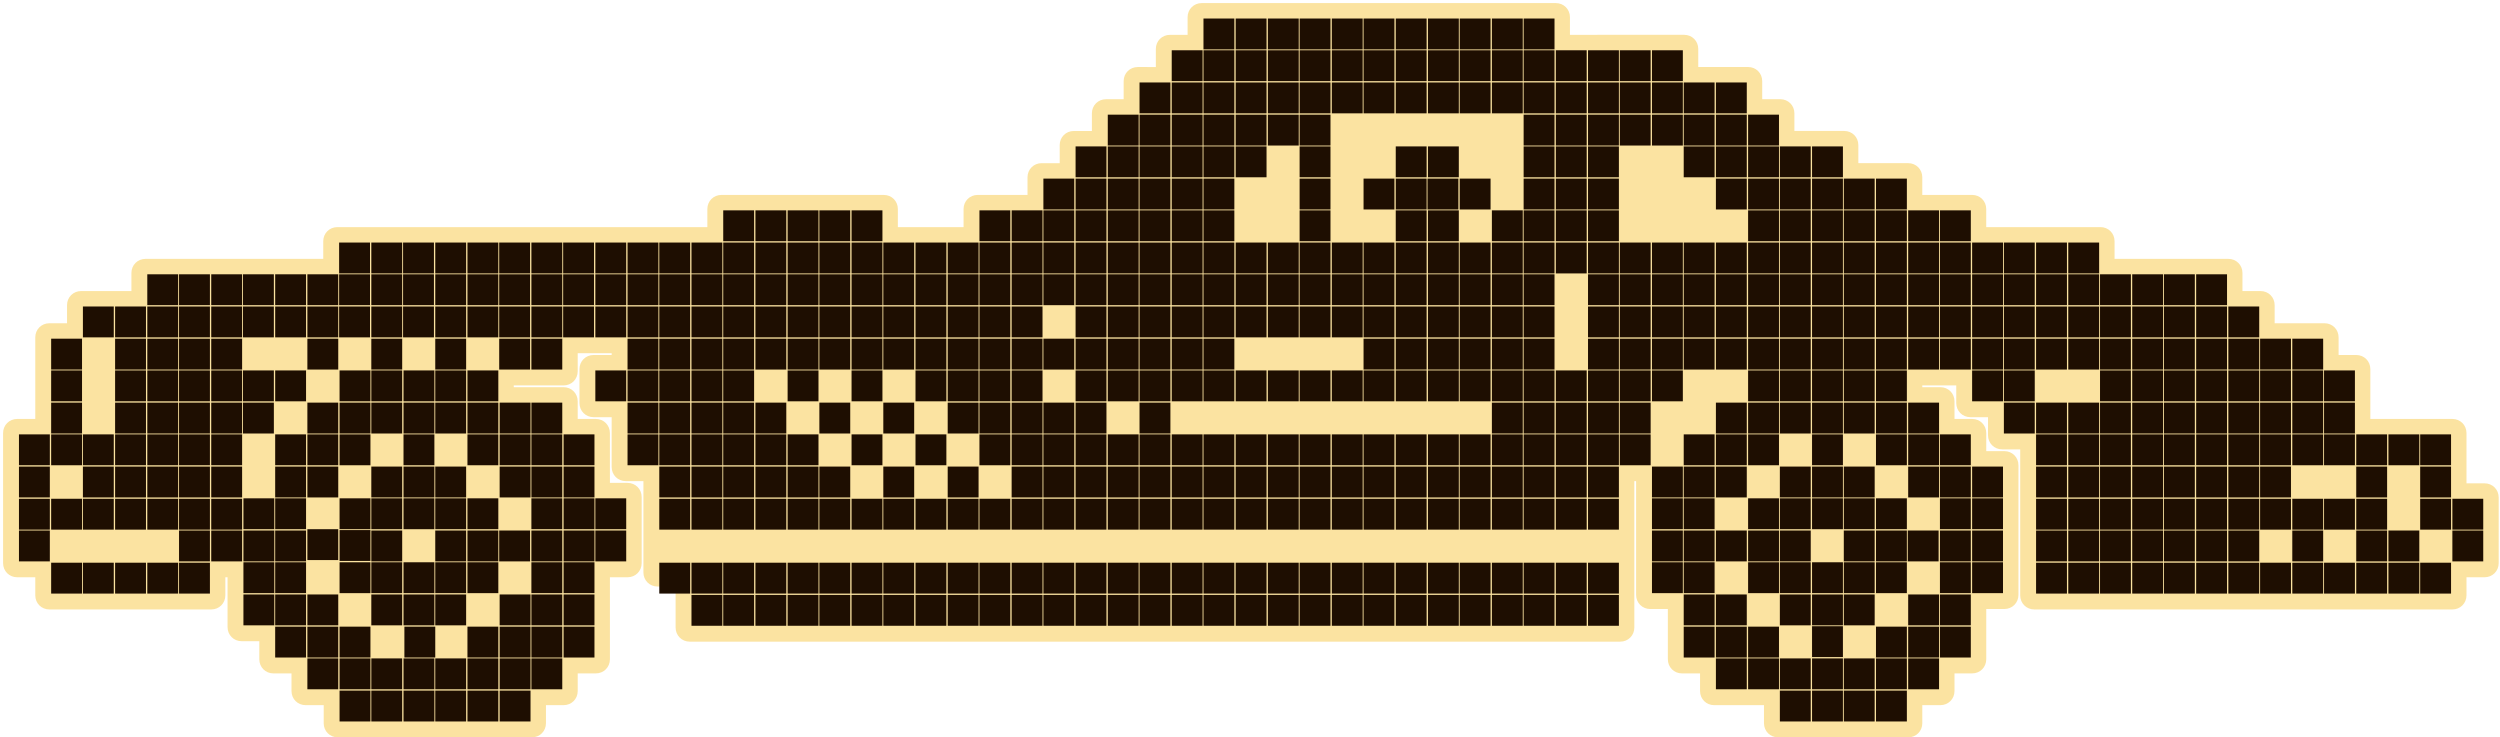 <?xml version="1.0" encoding="utf-8"?>
<!-- Generator: Adobe Illustrator 27.3.1, SVG Export Plug-In . SVG Version: 6.00 Build 0)  -->
<svg version="1.1" id="Layer_2" xmlns="http://www.w3.org/2000/svg" xmlns:xlink="http://www.w3.org/1999/xlink" x="0px" y="0px"
	 viewBox="0 0 566.9 167.2" style="enable-background:new 0 0 566.9 167.2;" xml:space="preserve">
<style type="text/css">
	.st0{fill:#FBE3A1;}
	.st1{fill:#1E0E01;}
</style>
<g>
	<path class="st0" d="M563.4,109.6h-4.1V98.2c0-1.8-1.4-3.2-3.2-3.2h-18.6V83.7c0-1.8-1.4-3.2-3.2-3.2h-4v-4c0-1.8-1.4-3.2-3.2-3.2
		h-11.3v-4.1c0-1.8-1.4-3.2-3.2-3.2h-4.1v-4.1c0-1.8-1.4-3.2-3.2-3.2h-25.8v-4c0-1.8-1.4-3.2-3.2-3.2h-25.9v-4.1
		c0-1.8-1.4-3.2-3.2-3.2h-11.3v-4c0-1.8-1.4-3.2-3.2-3.2h-11.3v-4.1c0-1.8-1.4-3.2-3.2-3.2h-11.3v-4c0-1.8-1.4-3.2-3.2-3.2h-4.1
		v-4.1c0-1.8-1.4-3.2-3.2-3.2h-11.3v-4.1c0-1.8-1.4-3.2-3.2-3.2H356v-4c0-1.8-1.4-3.2-3.2-3.2h-80.3c-1.8,0-3.2,1.4-3.2,3.2v4h-4
		c-1.8,0-3.2,1.4-3.2,3.2v4.1H258c-1.8,0-3.2,1.4-3.2,3.2v4.1h-4c-1.8,0-3.2,1.4-3.2,3.2v4h-4.1c-1.8,0-3.2,1.4-3.2,3.2V37h-4.1
		c-1.8,0-3.2,1.4-3.2,3.2v4h-11.3c-1.8,0-3.2,1.4-3.2,3.2v4.1h-14.9v-4.1c0-1.8-1.4-3.2-3.2-3.2h-36.8c-1.8,0-3.2,1.4-3.2,3.2v4.1
		H76.5c-1.8,0-3.2,1.4-3.2,3.2v4H33c-1.8,0-3.2,1.4-3.2,3.2V66H18.4c-1.8,0-3.2,1.4-3.2,3.2v4.1h-4c-1.8,0-3.2,1.4-3.2,3.2V95H3.9
		c-1.8,0-3.2,1.4-3.2,3.2v29.5c0,1.8,1.4,3.2,3.2,3.2H8v4.1c0,1.8,1.4,3.2,3.2,3.2h36.7c1.8,0,3.2-1.4,3.2-3.2v-4.1h0.5v11.3
		c0,1.8,1.4,3.2,3.2,3.2h4v4.1c0,1.8,1.4,3.2,3.2,3.2h4.1v4c0,1.8,1.4,3.2,3.2,3.2h4.1v4.1c0,1.8,1.4,3.2,3.2,3.2h44
		c1.8,0,3.2-1.4,3.2-3.2v-4.1h4c1.8,0,3.2-1.4,3.2-3.2v-4h4.1c1.8,0,3.2-1.4,3.2-3.2v-18.6h4c1.8,0,3.2-1.4,3.2-3.2v-15
		c0-1.8-1.4-3.2-3.2-3.2h-4V98.2c0-1.8-1.4-3.2-3.2-3.2H131v-4c0-1.8-1.4-3.2-3.2-3.2h-11.3v-0.4h11.3c1.8,0,3.2-1.4,3.2-3.2v-4.1
		h7.7v0.4h-4.1c-1.8,0-3.2,1.4-3.2,3.2v7.7c0,1.8,1.4,3.2,3.2,3.2h4.1v11.3c0,1.8,1.4,3.2,3.2,3.2h4v20.7c0,1.8,1.4,3.2,3.2,3.2h4.1
		v9.3c0,1.8,1.4,3.2,3.2,3.2h211c1.8,0,3.2-1.4,3.2-3.2v-33.2h0.4v25.8c0,1.8,1.4,3.2,3.2,3.2h4v11.4c0,1.8,1.4,3.2,3.2,3.2h4.1v4
		c0,1.8,1.4,3.2,3.2,3.2H400v4.1c0,1.8,1.4,3.2,3.2,3.2h29.5c1.8,0,3.2-1.4,3.2-3.2v-4.1h4.1c1.8,0,3.2-1.4,3.2-3.2v-4h4
		c1.8,0,3.2-1.4,3.2-3.2v-11.4h4.1c1.8,0,3.2-1.4,3.2-3.2v-29.4c0-1.8-1.4-3.2-3.2-3.2h-4.1v-4.1c0-1.8-1.4-3.2-3.2-3.2h-4v-4
		c0-1.8-1.4-3.2-3.2-3.2h-4.1v-0.4h7.7v4c0,1.8,1.4,3.2,3.2,3.2h4v4.1c0,1.8,1.4,3.2,3.2,3.2h4.1V135c0,1.8,1.4,3.2,3.2,3.2h94.8
		c1.8,0,3.2-1.4,3.2-3.2v-4.1h4.1c1.8,0,3.2-1.4,3.2-3.2v-14.9C566.6,111,565.2,109.6,563.4,109.6z"/>
	<path class="st1" d="M55.2,113h7v7h-7V113z M55.2,120.3h7v7h-7V120.3z M55.2,127.5h7v7h-7V127.5z M55.2,134.8h7v7h-7V134.8z
		 M62.4,98.5h7v7h-7V98.5z M62.4,105.8h7v7h-7V105.8z M62.4,113h7v7h-7V113z M62.4,120.3h7v7h-7V120.3z M62.4,127.5h7v7h-7V127.5z
		 M62.4,134.8h7v7h-7V134.8z M62.4,142.1h7v7h-7V142.1z M69.7,91.3h7v7h-7V91.3z M69.7,98.5h7v7h-7V98.5z M69.7,105.8h7v7h-7V105.8z
		 M69.7,134.8h7v7h-7V134.8z M69.7,142.1h7v7h-7V142.1z M69.7,149.3h7v7h-7V149.3z M77,84h7v7h-7V84z M77,91.3h7v7h-7V91.3z
		 M77,98.5h7v7h-7V98.5z M91.5,98.5h7v7h-7V98.5z M77,113h7v7h-7V113z M69.7,120h7v7h-7V120z M77,127.5h7v7h-7V127.5z M91.7,142.1h7
		v7h-7V142.1z M77,142.1h7v7h-7V142.1z M77,149.3h7v7h-7V149.3z M77,156.6h7v7h-7V156.6z M84.2,84h7v7h-7V84z M84.2,91.3h7v7h-7
		V91.3z M84.2,105.8h7v7h-7V105.8z M84.2,113h7v7h-7V113z M84.2,120.3h7v7h-7V120.3z M84.2,127.5h7v7h-7V127.5z M84.2,134.8h7v7h-7
		V134.8z M84.2,149.3h7v7h-7V149.3z M84.2,156.6h7v7h-7V156.6z M91.5,84h7v7h-7V84z M91.5,91.3h7v7h-7V91.3z M91.5,105.8h7v7h-7
		V105.8z M91.5,113h7v7h-7V113z M91.5,127.5h7v7h-7V127.5z M91.5,134.8h7v7h-7V134.8z M91.5,149.3h7v7h-7V149.3z M91.5,156.6h7v7h-7
		V156.6z M98.7,84h7v7h-7V84z M98.7,91.3h7v7h-7V91.3z M98.7,105.8h7v7h-7V105.8z M98.7,113h7v7h-7V113z M98.7,120.3h7v7h-7V120.3z
		 M98.7,127.5h7v7h-7V127.5z M98.7,134.8h7v7h-7V134.8z M98.7,149.3h7v7h-7V149.3z M98.7,156.6h7v7h-7V156.6z M106,84h7v7h-7V84z
		 M106,91.3h7v7h-7V91.3z M106,98.5h7v7h-7V98.5z M77,120.2h7v7h-7V120.2z M106,113h7v7h-7V113z M106,120.3h7v7h-7V120.3z
		 M106,127.5h7v7h-7V127.5z M113.2,120.3h7v7h-7V120.3z M106,142.1h7v7h-7V142.1z M106,149.3h7v7h-7V149.3z M106,156.6h7v7h-7V156.6
		z M113.3,91.3h7v7h-7V91.3z M113.3,98.5h7v7h-7V98.5z M113.3,105.8h7v7h-7V105.8z M113.3,134.8h7v7h-7V134.8z M113.3,142.1h7v7h-7
		V142.1z M113.3,149.3h7v7h-7V149.3z M113.3,156.6h7v7h-7V156.6z M120.5,91.3h7v7h-7V91.3z M120.5,98.5h7v7h-7V98.5z M120.5,105.8h7
		v7h-7V105.8z M120.5,113h7v7h-7V113z M120.5,120.3h7v7h-7V120.3z M120.5,127.5h7v7h-7V127.5z M120.5,134.8h7v7h-7V134.8z
		 M120.5,142.1h7v7h-7V142.1z M120.5,149.3h7v7h-7V149.3z M127.8,98.5h7v7h-7V98.5z M127.8,105.8h7v7h-7V105.8z M127.8,113h7v7h-7
		V113z M127.8,120.3h7v7h-7V120.3z M127.8,127.5h7v7h-7V127.5z M127.8,134.8h7v7h-7V134.8z M127.8,142.1h7v7h-7V142.1z M135,113h7v7
		h-7V113z M135,120.3h7v7h-7V120.3z M374.6,105.8h7v7h-7V105.8z M374.6,113h7v7h-7V113z M374.6,120.3h7v7h-7V120.3z M374.6,127.5h7
		v7h-7V127.5z M381.8,98.5h7v7h-7V98.5z M381.8,105.8h7v7h-7V105.8z M381.8,113h7v7h-7V113z M381.8,120.3h7v7h-7V120.3z
		 M381.8,127.5h7v7h-7V127.5z M381.8,134.8h7v7h-7V134.8z M381.8,142.1h7v7h-7V142.1z M389.1,91.3h7v7h-7V91.3z M389.1,98.5h7v7h-7
		V98.5z M389.1,105.8h7v7h-7V105.8z M389.1,134.8h7v7h-7V134.8z M389.1,142.1h7v7h-7V142.1z M389.1,149.3h7v7h-7V149.3z M396.4,84h7
		v7h-7V84z M396.4,91.3h7v7h-7V91.3z M396.4,98.5h7v7h-7V98.5z M389.1,120.3h7v7h-7V120.3z M396.4,113h7v7h-7V113z M396.4,120.3h7v7
		h-7V120.3z M396.4,127.5h7v7h-7V127.5z M410.9,142h7v7h-7V142z M396.4,142.1h7v7h-7V142.1z M396.4,149.3h7v7h-7V149.3z M403.6,84h7
		v7h-7V84z M403.6,91.3h7v7h-7V91.3z M403.6,105.8h7v7h-7V105.8z M403.6,113h7v7h-7V113z M403.6,120.3h7v7h-7V120.3z M403.6,127.5h7
		v7h-7V127.5z M403.6,134.8h7v7h-7V134.8z M403.6,149.3h7v7h-7V149.3z M403.6,156.6h7v7h-7V156.6z M410.9,84h7v7h-7V84z M410.9,91.3
		h7v7h-7V91.3z M410.9,105.8h7v7h-7V105.8z M410.9,113h7v7h-7V113z M410.9,127.5h7v7h-7V127.5z M410.9,134.8h7v7h-7V134.8z
		 M410.9,149.3h7v7h-7V149.3z M410.9,156.6h7v7h-7V156.6z M418.1,84h7v7h-7V84z M418.1,91.3h7v7h-7V91.3z M418.1,105.8h7v7h-7V105.8
		z M418.1,113h7v7h-7V113z M418.1,120.3h7v7h-7V120.3z M418.1,127.5h7v7h-7V127.5z M418.1,134.8h7v7h-7V134.8z M418.1,149.3h7v7h-7
		V149.3z M418.1,156.6h7v7h-7V156.6z M425.4,84h7v7h-7V84z M425.4,91.3h7v7h-7V91.3z M425.4,98.5h7v7h-7V98.5z M410.9,98.5h7v7h-7
		V98.5z M425.4,113h7v7h-7V113z M425.4,120.3h7v7h-7V120.3z M425.4,127.5h7v7h-7V127.5z M432.6,120.3h7v7h-7V120.3z M425.4,142.1h7
		v7h-7V142.1z M425.4,149.3h7v7h-7V149.3z M425.4,156.6h7v7h-7V156.6z M432.7,91.3h7v7h-7V91.3z M432.7,98.5h7v7h-7V98.5z
		 M432.7,105.8h7v7h-7V105.8z M432.7,134.8h7v7h-7V134.8z M432.7,142.1h7v7h-7V142.1z M432.7,149.3h7v7h-7V149.3z M439.9,98.5h7v7
		h-7V98.5z M439.9,105.8h7v7h-7V105.8z M439.9,113h7v7h-7V113z M439.9,120.3h7v7h-7V120.3z M439.9,127.5h7v7h-7V127.5z M439.9,134.8
		h7v7h-7V134.8z M439.9,142.1h7v7h-7V142.1z M447.2,105.8h7v7h-7V105.8z M447.2,113h7v7h-7V113z M447.2,120.3h7v7h-7V120.3z
		 M447.2,127.5h7v7h-7V127.5z M4.3,98.5h7v7h-7V98.5z M4.3,105.8h7v7h-7V105.8z M4.3,113.1h7v7h-7V113.1z M4.3,120.3h7v7h-7V120.3z
		 M11.6,76.8h7v7h-7V76.8z M11.6,84h7v7h-7V84z M11.6,91.3h7v7h-7V91.3z M11.6,98.5h7v7h-7V98.5z M11.6,113.1h7v7h-7V113.1z
		 M11.6,127.6h7v7h-7V127.6z M18.8,69.5h7v7h-7V69.5z M18.8,98.5h7v7h-7V98.5z M18.8,105.8h7v7h-7V105.8z M18.8,113.1h7v7h-7V113.1z
		 M18.8,127.6h7v7h-7V127.6z M26.1,69.5h7v7h-7V69.5z M26.1,76.8h7v7h-7V76.8z M26.1,84h7v7h-7V84z M26.1,91.3h7v7h-7V91.3z
		 M26.1,98.5h7v7h-7V98.5z M26.1,105.8h7v7h-7V105.8z M26.1,113.1h7v7h-7V113.1z M26.1,127.6h7v7h-7V127.6z M33.4,62.2h7v7h-7V62.2z
		 M33.4,69.5h7v7h-7V69.5z M33.4,76.8h7v7h-7V76.8z M33.4,84h7v7h-7V84z M33.4,91.3h7v7h-7V91.3z M33.4,98.5h7v7h-7V98.5z
		 M33.4,105.8h7v7h-7V105.8z M33.4,113.1h7v7h-7V113.1z M33.4,127.6h7v7h-7V127.6z M40.6,62.2h7v7h-7V62.2z M40.6,69.5h7v7h-7V69.5z
		 M40.6,76.8h7v7h-7V76.8z M40.6,84h7v7h-7V84z M40.6,91.3h7v7h-7V91.3z M40.6,98.5h7v7h-7V98.5z M40.6,105.8h7v7h-7V105.8z
		 M40.6,113.1h7v7h-7V113.1z M40.6,120.3h7v7h-7V120.3z M40.6,127.6h7v7h-7V127.6z M47.9,62.2h7v7h-7V62.2z M47.9,69.5h7v7h-7V69.5z
		 M47.9,76.8h7v7h-7V76.8z M47.9,84h7v7h-7V84z M47.9,91.3h7v7h-7V91.3z M47.9,98.5h7v7h-7V98.5z M47.9,105.8h7v7h-7V105.8z
		 M47.9,113.1h7v7h-7V113.1z M47.9,120.3h7v7h-7V120.3z M55.1,62.2h7v7h-7V62.2z M55.1,69.5h7v7h-7V69.5z M55.1,84h7v7h-7V84z
		 M55.1,91.3h7v7h-7V91.3z M62.4,62.2h7v7h-7V62.2z M62.4,69.5h7v7h-7V69.5z M62.4,84h7v7h-7V84z M69.7,62.2h7v7h-7V62.2z
		 M69.7,69.5h7v7h-7V69.5z M69.7,76.8h7v7h-7V76.8z M76.9,55h7v7h-7V55z M76.9,62.2h7v7h-7V62.2z M76.9,69.5h7v7h-7V69.5z M84.2,55
		h7v7h-7V55z M84.2,62.2h7v7h-7V62.2z M84.2,69.5h7v7h-7V69.5z M84.2,76.8h7v7h-7V76.8z M91.4,55h7v7h-7V55z M91.4,62.2h7v7h-7V62.2
		z M91.4,69.5h7v7h-7V69.5z M98.7,55h7v7h-7V55z M98.7,62.2h7v7h-7V62.2z M98.7,69.5h7v7h-7V69.5z M98.7,76.8h7v7h-7V76.8z M106,55
		h7v7h-7V55z M106,62.2h7v7h-7V62.2z M106,69.5h7v7h-7V69.5z M113.2,55h7v7h-7V55z M113.2,62.2h7v7h-7V62.2z M113.2,69.5h7v7h-7
		V69.5z M113.2,76.8h7v7h-7V76.8z M120.5,55h7v7h-7V55z M120.5,62.2h7v7h-7V62.2z M120.5,69.5h7v7h-7V69.5z M120.5,76.8h7v7h-7V76.8
		z M127.7,55h7v7h-7V55z M127.7,62.2h7v7h-7V62.2z M127.7,69.5h7v7h-7V69.5z M135,55h7v7h-7V55z M135,62.2h7v7h-7V62.2z M135,69.5h7
		v7h-7V69.5z M135,84h7v7h-7V84z M142.3,55h7v7h-7V55z M142.3,62.2h7v7h-7V62.2z M142.3,69.5h7v7h-7V69.5z M142.3,76.8h7v7h-7V76.8z
		 M142.3,84h7v7h-7V84z M142.3,91.3h7v7h-7V91.3z M142.3,98.5h7v7h-7V98.5z M149.5,55h7v7h-7V55z M149.5,62.2h7v7h-7V62.2z
		 M149.5,69.5h7v7h-7V69.5z M149.5,76.8h7v7h-7V76.8z M149.5,84h7v7h-7V84z M149.5,91.3h7v7h-7V91.3z M149.5,98.5h7v7h-7V98.5z
		 M149.5,105.8h7v7h-7V105.8z M149.5,113.1h7v7h-7V113.1z M149.5,127.6h7v7h-7V127.6z M156.8,55h7v7h-7V55z M156.8,62.2h7v7h-7V62.2
		z M156.8,69.5h7v7h-7V69.5z M156.8,76.8h7v7h-7V76.8z M156.8,84h7v7h-7V84z M156.8,91.3h7v7h-7V91.3z M156.8,98.5h7v7h-7V98.5z
		 M156.8,105.8h7v7h-7V105.8z M156.8,113.1h7v7h-7V113.1z M156.8,127.6h7v7h-7V127.6z M156.8,134.9h7v7h-7V134.9z M164,47.7h7v7h-7
		V47.7z M164,55h7v7h-7V55z M164,62.2h7v7h-7V62.2z M164,69.5h7v7h-7V69.5z M164,76.8h7v7h-7V76.8z M164,84h7v7h-7V84z M164,91.3h7
		v7h-7V91.3z M164,98.5h7v7h-7V98.5z M164,105.8h7v7h-7V105.8z M164,113.1h7v7h-7V113.1z M164,127.6h7v7h-7V127.6z M164,134.9h7v7
		h-7V134.9z M171.3,47.7h7v7h-7V47.7z M171.3,55h7v7h-7V55z M171.3,62.2h7v7h-7V62.2z M171.3,69.5h7v7h-7V69.5z M171.3,76.8h7v7h-7
		V76.8z M171.3,91.3h7v7h-7V91.3z M171.3,98.5h7v7h-7V98.5z M171.3,105.8h7v7h-7V105.8z M171.3,113.1h7v7h-7V113.1z M171.3,127.6h7
		v7h-7V127.6z M171.3,134.9h7v7h-7V134.9z M178.6,47.7h7v7h-7V47.7z M178.6,55h7v7h-7V55z M178.6,62.2h7v7h-7V62.2z M178.6,69.5h7v7
		h-7V69.5z M178.6,76.8h7v7h-7V76.8z M178.6,84h7v7h-7V84z M178.6,98.5h7v7h-7V98.5z M178.6,105.8h7v7h-7V105.8z M178.6,113.1h7v7
		h-7V113.1z M178.6,127.6h7v7h-7V127.6z M178.6,134.9h7v7h-7V134.9z M185.8,47.7h7v7h-7V47.7z M185.8,55h7v7h-7V55z M185.8,62.2h7v7
		h-7V62.2z M185.8,69.5h7v7h-7V69.5z M185.8,76.8h7v7h-7V76.8z M185.8,91.3h7v7h-7V91.3z M185.8,105.8h7v7h-7V105.8z M185.8,113.1h7
		v7h-7V113.1z M185.8,127.6h7v7h-7V127.6z M185.8,134.9h7v7h-7V134.9z M193.1,47.7h7v7h-7V47.7z M193.1,55h7v7h-7V55z M193.1,62.2h7
		v7h-7V62.2z M193.1,69.5h7v7h-7V69.5z M193.1,76.8h7v7h-7V76.8z M193.1,84h7v7h-7V84z M193.1,98.5h7v7h-7V98.5z M193.1,113.1h7v7
		h-7V113.1z M193.1,127.6h7v7h-7V127.6z M193.1,134.9h7v7h-7V134.9z M200.3,55h7v7h-7V55z M200.3,62.2h7v7h-7V62.2z M200.3,69.5h7v7
		h-7V69.5z M200.3,76.8h7v7h-7V76.8z M200.3,91.3h7v7h-7V91.3z M200.3,105.8h7v7h-7V105.8z M200.3,113.1h7v7h-7V113.1z M200.3,127.6
		h7v7h-7V127.6z M200.3,134.9h7v7h-7V134.9z M207.6,55h7v7h-7V55z M207.6,62.2h7v7h-7V62.2z M207.6,69.5h7v7h-7V69.5z M207.6,76.8h7
		v7h-7V76.8z M207.6,84h7v7h-7V84z M207.6,98.5h7v7h-7V98.5z M207.6,113.1h7v7h-7V113.1z M207.6,127.6h7v7h-7V127.6z M207.6,134.9h7
		v7h-7V134.9z M214.9,55h7v7h-7V55z M214.9,62.2h7v7h-7V62.2z M214.9,69.5h7v7h-7V69.5z M214.9,76.8h7v7h-7V76.8z M214.9,84h7v7h-7
		V84z M214.9,91.3h7v7h-7V91.3z M214.9,105.8h7v7h-7V105.8z M214.9,113.1h7v7h-7V113.1z M214.9,127.6h7v7h-7V127.6z M214.9,134.9h7
		v7h-7V134.9z M222.1,47.7h7v7h-7V47.7z M222.1,55h7v7h-7V55z M222.1,62.2h7v7h-7V62.2z M222.1,69.5h7v7h-7V69.5z M222.1,76.8h7v7
		h-7V76.8z M222.1,84h7v7h-7V84z M222.1,91.3h7v7h-7V91.3z M222.1,98.5h7v7h-7V98.5z M222.1,113.1h7v7h-7V113.1z M222.1,127.6h7v7
		h-7V127.6z M222.1,134.9h7v7h-7V134.9z M229.4,47.7h7v7h-7V47.7z M229.4,55h7v7h-7V55z M229.4,62.2h7v7h-7V62.2z M229.4,69.5h7v7
		h-7V69.5z M229.4,76.8h7v7h-7V76.8z M229.4,84h7v7h-7V84z M229.4,91.3h7v7h-7V91.3z M229.4,98.5h7v7h-7V98.5z M229.4,105.8h7v7h-7
		V105.8z M229.4,113.1h7v7h-7V113.1z M229.4,127.6h7v7h-7V127.6z M229.4,134.9h7v7h-7V134.9z M236.6,40.5h7v7h-7V40.5z M236.6,47.7
		h7v7h-7V47.7z M236.6,55h7v7h-7V55z M236.6,62.2h7v7h-7V62.2z M236.6,76.8h7v7h-7V76.8z M236.6,91.3h7v7h-7V91.3z M236.6,98.5h7v7
		h-7V98.5z M236.6,105.8h7v7h-7V105.8z M236.6,113.1h7v7h-7V113.1z M236.6,127.6h7v7h-7V127.6z M236.6,134.9h7v7h-7V134.9z
		 M243.9,33.2h7v7h-7V33.2z M243.9,40.5h7v7h-7V40.5z M243.9,47.7h7v7h-7V47.7z M243.9,55h7v7h-7V55z M243.9,62.2h7v7h-7V62.2z
		 M243.9,69.5h7v7h-7V69.5z M243.9,76.8h7v7h-7V76.8z M243.9,84h7v7h-7V84z M243.9,91.3h7v7h-7V91.3z M243.9,98.5h7v7h-7V98.5z
		 M243.9,105.8h7v7h-7V105.8z M243.9,113.1h7v7h-7V113.1z M243.9,127.6h7v7h-7V127.6z M243.9,134.9h7v7h-7V134.9z M251.2,26h7v7h-7
		V26z M251.2,33.2h7v7h-7V33.2z M251.2,40.5h7v7h-7V40.5z M251.2,47.7h7v7h-7V47.7z M251.2,55h7v7h-7V55z M251.2,62.2h7v7h-7V62.2z
		 M251.2,69.5h7v7h-7V69.5z M251.2,76.8h7v7h-7V76.8z M251.2,84h7v7h-7V84z M251.2,98.5h7v7h-7V98.5z M251.2,105.8h7v7h-7V105.8z
		 M251.2,113.1h7v7h-7V113.1z M251.2,127.6h7v7h-7V127.6z M251.2,134.9h7v7h-7V134.9z M258.4,18.7h7v7h-7V18.7z M258.4,26h7v7h-7V26
		z M258.4,33.2h7v7h-7V33.2z M258.4,40.5h7v7h-7V40.5z M258.4,47.7h7v7h-7V47.7z M258.4,55h7v7h-7V55z M258.4,62.2h7v7h-7V62.2z
		 M258.4,69.5h7v7h-7V69.5z M258.4,76.8h7v7h-7V76.8z M258.4,84h7v7h-7V84z M258.4,91.3h7v7h-7V91.3z M258.4,98.5h7v7h-7V98.5z
		 M258.4,105.8h7v7h-7V105.8z M258.4,113.1h7v7h-7V113.1z M258.4,127.6h7v7h-7V127.6z M258.4,134.9h7v7h-7V134.9z M265.7,11.4h7v7
		h-7V11.4z M265.7,18.7h7v7h-7V18.7z M265.7,26h7v7h-7V26z M265.7,33.2h7v7h-7V33.2z M265.7,40.5h7v7h-7V40.5z M265.7,47.7h7v7h-7
		V47.7z M265.7,55h7v7h-7V55z M265.7,62.2h7v7h-7V62.2z M265.7,69.5h7v7h-7V69.5z M265.7,76.8h7v7h-7V76.8z M265.7,84h7v7h-7V84z
		 M265.7,98.5h7v7h-7V98.5z M265.7,105.8h7v7h-7V105.8z M265.7,113.1h7v7h-7V113.1z M265.7,127.6h7v7h-7V127.6z M265.7,134.9h7v7h-7
		V134.9z M272.9,4.2h7v7h-7V4.2z M272.9,11.4h7v7h-7V11.4z M272.9,18.7h7v7h-7V18.7z M272.9,26h7v7h-7V26z M272.9,33.2h7v7h-7V33.2z
		 M272.9,40.5h7v7h-7V40.5z M272.9,47.7h7v7h-7V47.7z M272.9,55h7v7h-7V55z M272.9,62.2h7v7h-7V62.2z M272.9,69.5h7v7h-7V69.5z
		 M272.9,76.8h7v7h-7V76.8z M272.9,84h7v7h-7V84z M272.9,98.5h7v7h-7V98.5z M272.9,105.8h7v7h-7V105.8z M272.9,113.1h7v7h-7V113.1z
		 M272.9,127.6h7v7h-7V127.6z M272.9,134.9h7v7h-7V134.9z M280.2,4.2h7v7h-7V4.2z M280.2,11.4h7v7h-7V11.4z M280.2,18.7h7v7h-7V18.7
		z M280.2,26h7v7h-7V26z M280.2,33.2h7v7h-7V33.2z M280.2,55h7v7h-7V55z M280.2,62.2h7v7h-7V62.2z M280.2,69.5h7v7h-7V69.5z
		 M280.2,84h7v7h-7V84z M280.2,98.5h7v7h-7V98.5z M280.2,105.8h7v7h-7V105.8z M280.2,113.1h7v7h-7V113.1z M280.2,127.6h7v7h-7V127.6
		z M280.2,134.9h7v7h-7V134.9z M287.5,4.2h7v7h-7V4.2z M287.5,11.4h7v7h-7V11.4z M287.5,18.7h7v7h-7V18.7z M287.5,26h7v7h-7V26z
		 M287.5,55h7v7h-7V55z M287.5,62.2h7v7h-7V62.2z M287.5,69.5h7v7h-7V69.5z M287.5,84h7v7h-7V84z M287.5,98.5h7v7h-7V98.5z
		 M287.5,105.8h7v7h-7V105.8z M287.5,113.1h7v7h-7V113.1z M287.5,127.6h7v7h-7V127.6z M287.5,134.9h7v7h-7V134.9z M294.7,4.2h7v7h-7
		V4.2z M294.7,11.4h7v7h-7V11.4z M294.7,18.7h7v7h-7V18.7z M294.7,26h7v7h-7V26z M294.7,33.2h7v7h-7V33.2z M294.7,40.5h7v7h-7V40.5z
		 M294.7,47.7h7v7h-7V47.7z M294.7,55h7v7h-7V55z M294.7,62.2h7v7h-7V62.2z M294.7,69.5h7v7h-7V69.5z M294.7,84h7v7h-7V84z
		 M294.7,98.5h7v7h-7V98.5z M294.7,105.8h7v7h-7V105.8z M294.7,113.1h7v7h-7V113.1z M294.7,127.6h7v7h-7V127.6z M294.7,134.9h7v7h-7
		V134.9z M302,4.2h7v7h-7V4.2z M302,11.4h7v7h-7V11.4z M302,18.7h7v7h-7V18.7z M302,55h7v7h-7V55z M302,62.2h7v7h-7V62.2z M302,69.5
		h7v7h-7V69.5z M302,84h7v7h-7V84z M302,98.5h7v7h-7V98.5z M302,105.8h7v7h-7V105.8z M302,113.1h7v7h-7V113.1z M302,127.6h7v7h-7
		V127.6z M302,134.9h7v7h-7V134.9z M309.2,4.2h7v7h-7V4.2z M309.2,11.4h7v7h-7V11.4z M309.2,18.7h7v7h-7V18.7z M309.2,55h7v7h-7V55z
		 M309.2,62.2h7v7h-7V62.2z M309.2,69.5h7v7h-7V69.5z M309.2,76.8h7v7h-7V76.8z M309.2,84h7v7h-7V84z M309.2,98.5h7v7h-7V98.5z
		 M309.2,105.8h7v7h-7V105.8z M309.2,113.1h7v7h-7V113.1z M309.2,127.6h7v7h-7V127.6z M309.2,134.9h7v7h-7V134.9z M316.5,4.2h7v7h-7
		V4.2z M316.5,11.4h7v7h-7V11.4z M316.5,18.7h7v7h-7V18.7z M316.5,55h7v7h-7V55z M316.5,62.2h7v7h-7V62.2z M316.5,69.5h7v7h-7V69.5z
		 M316.5,76.8h7v7h-7V76.8z M316.5,84h7v7h-7V84z M316.5,98.5h7v7h-7V98.5z M316.5,105.8h7v7h-7V105.8z M316.5,113.1h7v7h-7V113.1z
		 M316.5,127.6h7v7h-7V127.6z M316.5,134.9h7v7h-7V134.9z M323.8,4.2h7v7h-7V4.2z M323.8,11.4h7v7h-7V11.4z M323.8,18.7h7v7h-7V18.7
		z M323.8,55h7v7h-7V55z M323.8,62.2h7v7h-7V62.2z M323.8,69.5h7v7h-7V69.5z M323.8,76.8h7v7h-7V76.8z M323.8,84h7v7h-7V84z
		 M323.8,98.5h7v7h-7V98.5z M323.8,105.8h7v7h-7V105.8z M323.8,113.1h7v7h-7V113.1z M323.8,127.6h7v7h-7V127.6z M323.8,134.9h7v7h-7
		V134.9z M331,4.2h7v7h-7V4.2z M331,11.4h7v7h-7V11.4z M331,18.7h7v7h-7V18.7z M331,55h7v7h-7V55z M331,62.2h7v7h-7V62.2z M331,69.5
		h7v7h-7V69.5z M331,76.8h7v7h-7V76.8z M331,84h7v7h-7V84z M331,98.5h7v7h-7V98.5z M331,105.8h7v7h-7V105.8z M331,113.1h7v7h-7
		V113.1z M331,127.6h7v7h-7V127.6z M331,134.9h7v7h-7V134.9z M338.3,4.2h7v7h-7V4.2z M338.3,11.4h7v7h-7V11.4z M338.3,18.7h7v7h-7
		V18.7z M338.3,47.7h7v7h-7V47.7z M338.3,55h7v7h-7V55z M338.3,62.2h7v7h-7V62.2z M338.3,69.5h7v7h-7V69.5z M338.3,76.8h7v7h-7V76.8
		z M338.3,84h7v7h-7V84z M338.3,91.3h7v7h-7V91.3z M338.3,98.5h7v7h-7V98.5z M338.3,105.8h7v7h-7V105.8z M338.3,113.1h7v7h-7V113.1z
		 M338.3,127.6h7v7h-7V127.6z M338.3,134.9h7v7h-7V134.9z M345.5,4.2h7v7h-7V4.2z M345.5,11.4h7v7h-7V11.4z M345.5,18.7h7v7h-7V18.7
		z M345.5,26h7v7h-7V26z M345.5,33.2h7v7h-7V33.2z M345.5,40.5h7v7h-7V40.5z M345.5,47.7h7v7h-7V47.7z M345.5,55h7v7h-7V55z
		 M345.5,62.2h7v7h-7V62.2z M345.5,69.5h7v7h-7V69.5z M345.5,76.8h7v7h-7V76.8z M345.5,84h7v7h-7V84z M345.5,91.3h7v7h-7V91.3z
		 M345.5,98.5h7v7h-7V98.5z M345.5,105.8h7v7h-7V105.8z M345.5,113.1h7v7h-7V113.1z M345.5,127.6h7v7h-7V127.6z M345.5,134.9h7v7h-7
		V134.9z M352.8,11.4h7v7h-7V11.4z M352.8,18.7h7v7h-7V18.7z M352.8,26h7v7h-7V26z M352.8,33.2h7v7h-7V33.2z M352.8,40.5h7v7h-7
		V40.5z M352.8,47.7h7v7h-7V47.7z M352.8,55h7v7h-7V55z M352.8,84h7v7h-7V84z M352.8,91.3h7v7h-7V91.3z M352.8,98.5h7v7h-7V98.5z
		 M352.8,105.8h7v7h-7V105.8z M352.8,113.1h7v7h-7V113.1z M352.8,127.6h7v7h-7V127.6z M352.8,134.9h7v7h-7V134.9z M360.1,11.4h7v7
		h-7V11.4z M360.1,18.7h7v7h-7V18.7z M360.1,26h7v7h-7V26z M360.1,33.2h7v7h-7V33.2z M360.1,40.5h7v7h-7V40.5z M360.1,47.7h7v7h-7
		V47.7z M360.1,55h7v7h-7V55z M360.1,62.2h7v7h-7V62.2z M360.1,69.5h7v7h-7V69.5z M360.1,76.8h7v7h-7V76.8z M360.1,84h7v7h-7V84z
		 M360.1,91.3h7v7h-7V91.3z M360.1,98.5h7v7h-7V98.5z M360.1,105.8h7v7h-7V105.8z M360.1,113.1h7v7h-7V113.1z M360.1,127.6h7v7h-7
		V127.6z M360.1,134.9h7v7h-7V134.9z M367.3,11.4h7v7h-7V11.4z M367.3,18.7h7v7h-7V18.7z M367.3,26h7v7h-7V26z M367.3,55h7v7h-7V55z
		 M367.3,62.2h7v7h-7V62.2z M367.3,69.5h7v7h-7V69.5z M367.3,76.8h7v7h-7V76.8z M367.3,84h7v7h-7V84z M367.3,91.3h7v7h-7V91.3z
		 M367.3,98.5h7v7h-7V98.5z M374.6,11.4h7v7h-7V11.4z M374.6,18.7h7v7h-7V18.7z M374.6,26h7v7h-7V26z M374.6,55h7v7h-7V55z
		 M374.6,62.2h7v7h-7V62.2z M374.6,69.5h7v7h-7V69.5z M374.6,76.8h7v7h-7V76.8z M374.6,84h7v7h-7V84z M381.8,18.7h7v7h-7V18.7z
		 M381.8,26h7v7h-7V26z M381.8,33.2h7v7h-7V33.2z M381.8,55h7v7h-7V55z M381.8,62.2h7v7h-7V62.2z M381.8,69.5h7v7h-7V69.5z
		 M381.8,76.8h7v7h-7V76.8z M389.1,18.7h7v7h-7V18.7z M389.1,26h7v7h-7V26z M389.1,33.2h7v7h-7V33.2z M389.1,40.5h7v7h-7V40.5z
		 M389.1,55h7v7h-7V55z M389.1,62.2h7v7h-7V62.2z M389.1,69.5h7v7h-7V69.5z M389.1,76.8h7v7h-7V76.8z M396.4,26h7v7h-7V26z
		 M396.4,33.2h7v7h-7V33.2z M396.4,40.5h7v7h-7V40.5z M396.4,47.7h7v7h-7V47.7z M396.4,55h7v7h-7V55z M396.4,62.2h7v7h-7V62.2z
		 M396.4,69.5h7v7h-7V69.5z M396.4,76.8h7v7h-7V76.8z M403.6,33.2h7v7h-7V33.2z M403.6,40.5h7v7h-7V40.5z M403.6,47.7h7v7h-7V47.7z
		 M403.6,55h7v7h-7V55z M403.6,62.2h7v7h-7V62.2z M403.6,69.5h7v7h-7V69.5z M403.6,76.8h7v7h-7V76.8z M410.9,33.2h7v7h-7V33.2z
		 M410.9,40.5h7v7h-7V40.5z M410.9,47.7h7v7h-7V47.7z M410.9,55h7v7h-7V55z M410.9,62.2h7v7h-7V62.2z M410.9,69.5h7v7h-7V69.5z
		 M410.9,76.8h7v7h-7V76.8z M418.1,40.5h7v7h-7V40.5z M418.1,47.7h7v7h-7V47.7z M418.1,55h7v7h-7V55z M418.1,62.2h7v7h-7V62.2z
		 M418.1,69.5h7v7h-7V69.5z M418.1,76.8h7v7h-7V76.8z M425.4,40.5h7v7h-7V40.5z M425.4,47.7h7v7h-7V47.7z M425.4,55h7v7h-7V55z
		 M425.4,62.2h7v7h-7V62.2z M425.4,69.5h7v7h-7V69.5z M425.4,76.8h7v7h-7V76.8z M432.7,47.7h7v7h-7V47.7z M432.7,55h7v7h-7V55z
		 M432.7,62.2h7v7h-7V62.2z M432.7,69.5h7v7h-7V69.5z M432.7,76.8h7v7h-7V76.8z M439.9,47.7h7v7h-7V47.7z M439.9,55h7v7h-7V55z
		 M439.9,62.2h7v7h-7V62.2z M439.9,69.5h7v7h-7V69.5z M439.9,76.8h7v7h-7V76.8z M447.2,55h7v7h-7V55z M447.2,62.2h7v7h-7V62.2z
		 M447.2,69.5h7v7h-7V69.5z M447.2,76.8h7v7h-7V76.8z M447.2,84h7v7h-7V84z M454.4,55h7v7h-7V55z M454.4,62.2h7v7h-7V62.2z
		 M454.4,69.5h7v7h-7V69.5z M454.4,76.8h7v7h-7V76.8z M454.4,84h7v7h-7V84z M454.4,91.3h7v7h-7V91.3z M461.7,55h7v7h-7V55z
		 M461.7,62.2h7v7h-7V62.2z M461.7,69.5h7v7h-7V69.5z M461.7,76.8h7v7h-7V76.8z M461.7,91.3h7v7h-7V91.3z M461.7,98.5h7v7h-7V98.5z
		 M461.7,105.8h7v7h-7V105.8z M461.7,113.1h7v7h-7V113.1z M461.7,120.3h7v7h-7V120.3z M461.7,127.6h7v7h-7V127.6z M469,55h7v7h-7V55
		z M469,62.2h7v7h-7V62.2z M469,69.5h7v7h-7V69.5z M469,76.8h7v7h-7V76.8z M469,91.3h7v7h-7V91.3z M469,98.5h7v7h-7V98.5z
		 M469,105.8h7v7h-7V105.8z M469,113.1h7v7h-7V113.1z M469,120.3h7v7h-7V120.3z M469,127.6h7v7h-7V127.6z M476.2,62.2h7v7h-7V62.2z
		 M476.2,69.5h7v7h-7V69.5z M476.2,76.8h7v7h-7V76.8z M476.2,84h7v7h-7V84z M476.2,91.3h7v7h-7V91.3z M476.2,98.5h7v7h-7V98.5z
		 M476.2,105.8h7v7h-7V105.8z M476.2,113.1h7v7h-7V113.1z M476.2,120.3h7v7h-7V120.3z M476.2,127.6h7v7h-7V127.6z M483.5,62.2h7v7
		h-7V62.2z M483.5,69.5h7v7h-7V69.5z M483.5,76.8h7v7h-7V76.8z M483.5,84h7v7h-7V84z M483.5,91.3h7v7h-7V91.3z M483.5,98.5h7v7h-7
		V98.5z M483.5,105.8h7v7h-7V105.8z M483.5,113.1h7v7h-7V113.1z M483.5,120.3h7v7h-7V120.3z M483.5,127.6h7v7h-7V127.6z M490.7,62.2
		h7v7h-7V62.2z M490.7,69.5h7v7h-7V69.5z M490.7,76.8h7v7h-7V76.8z M490.7,84h7v7h-7V84z M490.7,91.3h7v7h-7V91.3z M490.7,98.5h7v7
		h-7V98.5z M490.7,105.8h7v7h-7V105.8z M490.7,113.1h7v7h-7V113.1z M490.7,120.3h7v7h-7V120.3z M490.7,127.6h7v7h-7V127.6z
		 M498,62.2h7v7h-7V62.2z M498,69.5h7v7h-7V69.5z M498,76.8h7v7h-7V76.8z M498,84h7v7h-7V84z M498,91.3h7v7h-7V91.3z M498,98.5h7v7
		h-7V98.5z M498,105.8h7v7h-7V105.8z M498,113.1h7v7h-7V113.1z M498,120.3h7v7h-7V120.3z M498,127.6h7v7h-7V127.6z M505.3,69.5h7v7
		h-7V69.5z M505.3,76.8h7v7h-7V76.8z M505.3,84h7v7h-7V84z M505.3,91.3h7v7h-7V91.3z M505.3,98.5h7v7h-7V98.5z M505.3,105.8h7v7h-7
		V105.8z M505.3,113.1h7v7h-7V113.1z M505.3,120.3h7v7h-7V120.3z M505.3,127.6h7v7h-7V127.6z M512.5,76.8h7v7h-7V76.8z M512.5,84h7
		v7h-7V84z M512.5,91.3h7v7h-7V91.3z M512.5,98.5h7v7h-7V98.5z M512.5,105.8h7v7h-7V105.8z M512.5,113.1h7v7h-7V113.1z M512.5,127.6
		h7v7h-7V127.6z M519.8,76.8h7v7h-7V76.8z M519.8,84h7v7h-7V84z M519.8,91.3h7v7h-7V91.3z M519.8,98.5h7v7h-7V98.5z M519.8,113.1h7
		v7h-7V113.1z M519.8,120.3h7v7h-7V120.3z M519.8,127.6h7v7h-7V127.6z M527,84h7v7h-7V84z M527,91.3h7v7h-7V91.3z M527,98.5h7v7h-7
		V98.5z M527,113.1h7v7h-7V113.1z M527,127.6h7v7h-7V127.6z M534.3,98.5h7v7h-7V98.5z M534.3,105.8h7v7h-7V105.8z M534.3,113.1h7v7
		h-7V113.1z M534.3,120.3h7v7h-7V120.3z M534.3,127.6h7v7h-7V127.6z M541.6,98.5h7v7h-7V98.5z M541.6,120.3h7v7h-7V120.3z
		 M541.6,127.6h7v7h-7V127.6z M548.8,98.5h7v7h-7V98.5z M548.8,105.8h7v7h-7V105.8z M548.8,113.1h7v7h-7V113.1z M548.8,127.6h7v7h-7
		V127.6z M556.1,113.1h7v7h-7V113.1z M556.1,120.3h7v7h-7V120.3z M316.5,47.7h7v7h-7V47.7z M316.5,40.5h7v7h-7V40.5z M323.8,47.7h7
		v7h-7V47.7z M323.7,40.5h7v7h-7V40.5z M309.2,40.5h7v7h-7V40.5z M331,40.5h7v7h-7V40.5z M316.5,33.2h7v7h-7V33.2z M323.8,33.2h7v7
		h-7V33.2z"/>
</g>
</svg>
